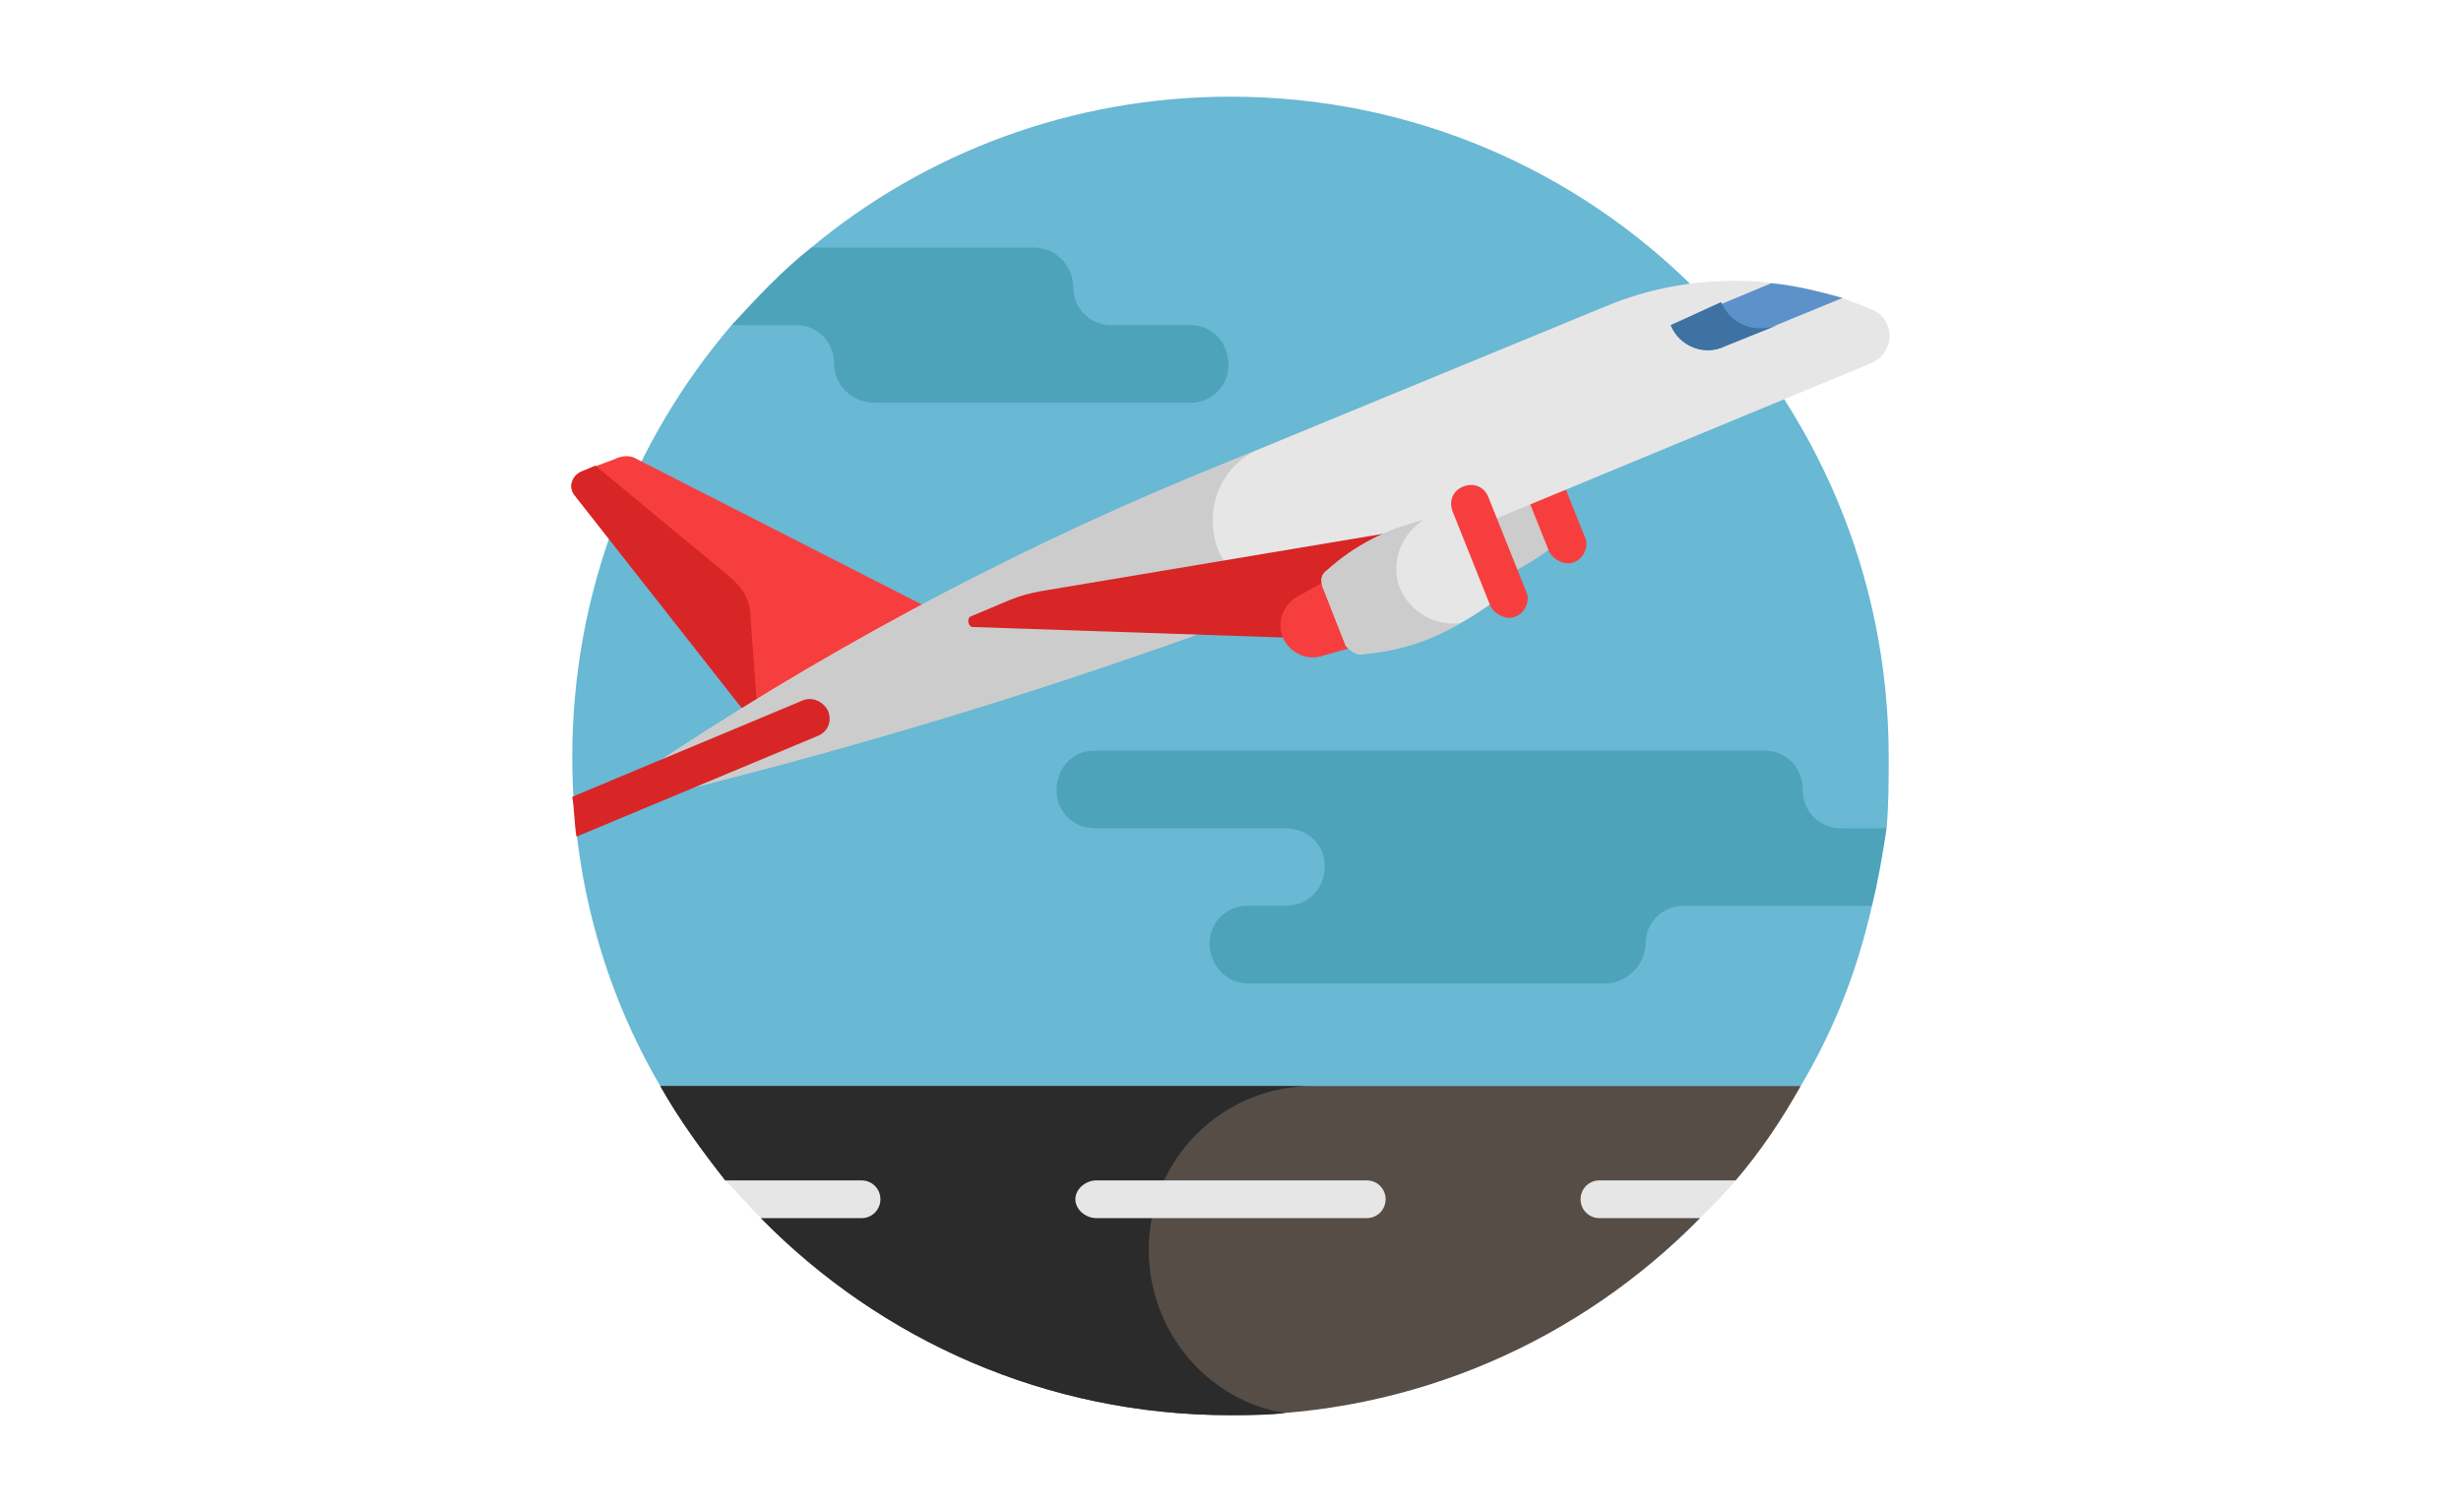 <?xml version="1.0" encoding="UTF-8"?>
<!DOCTYPE svg PUBLIC "-//W3C//DTD SVG 1.1//EN" "http://www.w3.org/Graphics/SVG/1.1/DTD/svg11.dtd">
<!-- Creator: CorelDRAW 2019 (64-Bit) -->
<svg xmlns="http://www.w3.org/2000/svg" xml:space="preserve" width="293px" height="180px" version="1.1" style="shape-rendering:geometricPrecision; text-rendering:geometricPrecision; image-rendering:optimizeQuality; fill-rule:evenodd; clip-rule:evenodd"
viewBox="0 0 11.74 7.21"
 xmlns:xlink="http://www.w3.org/1999/xlink"
 enable-background="new 0 0 512 512">
 <defs>
  <style type="text/css">
   <![CDATA[
    .fil0 {fill:none}
    .fil10 {fill:#2B2B2B}
    .fil8 {fill:#3D72A3}
    .fil2 {fill:#4DA3BA}
    .fil9 {fill:#564D47}
    .fil7 {fill:#5D91C9}
    .fil1 {fill:#69B8D4}
    .fil3 {fill:#CCCCCC}
    .fil5 {fill:#D82525}
    .fil6 {fill:#E6E6E6}
    .fil4 {fill:#F73E3E}
   ]]>
  </style>
 </defs>
 <g id="Layer_x0020_1">
  <rect class="fil0" width="11.74" height="7.21"/>
  <g id="airlines.svg">
   <g>
    <g>
     <path class="fil1" d="M8.79 4.13l0.21 -0.18 0 0c0.01,-0.11 0.01,-0.23 0.01,-0.34 0,-1.74 -1.4,-3.15 -3.14,-3.15 -0.76,0 -1.46,0.27 -2,0.72l0.09 0.24 -0.47 0.13c-0.47,0.55 -0.76,1.27 -0.76,2.06 0,0.57 0.15,1.11 0.42,1.57l2.72 0.78 2.72 -0.78c0.16,-0.27 0.27,-0.55 0.34,-0.86l-0.14 -0.19z"/>
    </g>
    <g>
     <path class="fil2" d="M9 3.95l-0.22 0c-0.1,0 -0.18,-0.08 -0.18,-0.18 0,-0.11 -0.08,-0.19 -0.18,-0.19l-3.2 0c-0.1,0 -0.18,0.08 -0.18,0.19 0,0.1 0.08,0.18 0.18,0.18l0.91 0c0.11,0 0.19,0.08 0.19,0.18 0,0.11 -0.08,0.19 -0.19,0.19l-0.18 0c-0.1,0 -0.18,0.08 -0.18,0.18 0,0.1 0.08,0.19 0.18,0.19l1.71 0c0.1,0 0.19,-0.09 0.19,-0.19 0,-0.1 0.08,-0.18 0.18,-0.18l0.9 0c0.03,-0.12 0.05,-0.24 0.07,-0.37z"/>
    </g>
    <g>
     <path class="fil2" d="M3.87 1.18l1.06 0c0.11,0 0.19,0.09 0.19,0.19 0,0.1 0.08,0.18 0.18,0.18l0.38 0c0.1,0 0.18,0.08 0.18,0.19 0,0.1 -0.08,0.18 -0.18,0.18l-1.51 0c-0.1,0 -0.19,-0.08 -0.19,-0.18 0,-0.11 -0.08,-0.19 -0.18,-0.19l-0.31 0c0.12,-0.13 0.24,-0.26 0.38,-0.37z"/>
    </g>
    <g>
     <g>
      <path class="fil3" d="M6.59 2.53l0.11 0.29c0.02,0.02 0.04,0.04 0.07,0.04 0.24,-0.02 0.47,-0.12 0.66,-0.27 0.02,-0.02 0.03,-0.05 0.01,-0.08l-0.11 -0.28c-0.01,-0.03 -0.04,-0.04 -0.07,-0.04 -0.24,0.01 -0.47,0.11 -0.65,0.27 -0.03,0.02 -0.03,0.05 -0.02,0.07z"/>
     </g>
     <g>
      <path class="fil4" d="M7.21 2.18l0.18 0.45c0.02,0.04 0.08,0.07 0.12,0.05 0.05,-0.02 0.07,-0.08 0.05,-0.12l-0.18 -0.45c-0.02,-0.05 -0.07,-0.07 -0.12,-0.05 -0.05,0.02 -0.07,0.07 -0.05,0.12z"/>
     </g>
     <g>
      <path class="fil4" d="M4.49 2.93l-1.45 -0.74c-0.03,-0.02 -0.07,-0.02 -0.11,0l-0.16 0.06c-0.04,0.02 -0.06,0.07 -0.03,0.11l0.88 1.12 0.87 -0.55z"/>
     </g>
     <g>
      <path class="fil5" d="M2.84 2.22l-0.07 0.03c-0.04,0.02 -0.06,0.07 -0.03,0.11l0.88 1.12 -0.04 -0.54c0,-0.08 -0.04,-0.14 -0.1,-0.19l-0.64 -0.53z"/>
     </g>
     <g>
      <path class="fil6" d="M8.93 1.73l-1.98 0.82c-1.24,0.51 -2.52,0.93 -3.82,1.25 -0.08,0.01 -0.12,-0.08 -0.06,-0.12 0.82,-0.55 1.69,-1.02 2.6,-1.4l1.99 -0.82c0.41,-0.17 0.87,-0.16 1.28,0.02 0.1,0.05 0.1,0.2 -0.01,0.25z"/>
     </g>
     <g>
      <path class="fil3" d="M6.01 2.14l-0.34 0.14c-0.91,0.38 -1.78,0.85 -2.6,1.4 -0.06,0.04 -0.02,0.13 0.06,0.12 1.07,-0.26 2.13,-0.59 3.16,-0.99l0 0c-0.19,0.08 -0.4,-0.01 -0.48,-0.19 -0.07,-0.19 0.01,-0.4 0.2,-0.48l0 0z"/>
     </g>
     <g>
      <path class="fil5" d="M6.63 2.54l-1.67 0.28c-0.05,0.01 -0.09,0.02 -0.14,0.04l-0.19 0.08c-0.02,0.01 -0.01,0.05 0.01,0.05l1.48 0.05 0.62 -0.26 -0.11 -0.24z"/>
     </g>
     <g>
      <path class="fil4" d="M6.69 3.02l-0.39 0.11c-0.07,0.02 -0.15,-0.02 -0.18,-0.09 -0.03,-0.07 0,-0.15 0.06,-0.19l0.36 -0.2 0.15 0.37z"/>
     </g>
     <g>
      <path class="fil6" d="M6.31 2.8l0.11 0.28c0.02,0.02 0.04,0.04 0.07,0.04 0.24,-0.02 0.47,-0.12 0.66,-0.27 0.02,-0.02 0.02,-0.05 0.01,-0.08l-0.11 -0.28c-0.01,-0.03 -0.04,-0.04 -0.07,-0.04 -0.24,0.02 -0.47,0.11 -0.65,0.27 -0.03,0.02 -0.03,0.05 -0.02,0.08z"/>
     </g>
     <g>
      <path class="fil4" d="M6.93 2.44l0.18 0.45c0.02,0.04 0.08,0.07 0.12,0.05 0.05,-0.02 0.07,-0.08 0.05,-0.12l-0.18 -0.45c-0.02,-0.05 -0.07,-0.07 -0.12,-0.05 -0.05,0.02 -0.07,0.07 -0.05,0.12z"/>
     </g>
     <g>
      <path class="fil5" d="M3.83 3.34l-1.1 0.46c0.01,0.06 0.01,0.13 0.02,0.19l1.15 -0.48c0.05,-0.02 0.07,-0.07 0.05,-0.12 -0.02,-0.04 -0.07,-0.07 -0.12,-0.05l0 0z"/>
     </g>
     <g>
      <path class="fil7" d="M8.45 1.35l-0.48 0.2c0.04,0.1 0.16,0.15 0.26,0.1l0.56 -0.23c-0.11,-0.03 -0.23,-0.06 -0.34,-0.07l0 0z"/>
     </g>
     <g>
      <path class="fil8" d="M8.21 1.44l-0.24 0.11c0.04,0.1 0.16,0.15 0.26,0.1l0.25 -0.1c-0.11,0.04 -0.22,0 -0.27,-0.11z"/>
     </g>
     <g>
      <path class="fil3" d="M6.68 2.81c-0.05,-0.12 0,-0.26 0.11,-0.33 -0.17,0.04 -0.33,0.12 -0.46,0.24 -0.03,0.02 -0.03,0.05 -0.02,0.08l0.11 0.28c0.02,0.02 0.04,0.04 0.07,0.04 0.17,-0.01 0.33,-0.06 0.48,-0.15 -0.12,0.02 -0.24,-0.05 -0.29,-0.16l0 0z"/>
     </g>
    </g>
    <g>
     <path class="fil9" d="M8.07 5.72l0.21 -0.09c0.12,-0.14 0.22,-0.29 0.31,-0.45l-5.44 0c0.09,0.16 0.2,0.31 0.31,0.45l0.22 0.09 -0.05 0.09c0.57,0.58 1.36,0.94 2.24,0.94 0.88,0 1.67,-0.36 2.24,-0.94l-0.04 -0.09z"/>
    </g>
    <g>
     <path class="fil10" d="M6.26 5.18l-3.11 0c0.09,0.16 0.2,0.31 0.31,0.45l0.22 0.09 -0.05 0.09c0.57,0.58 1.36,0.94 2.24,0.94 0.09,0 0.18,0 0.26,-0.01 -0.37,-0.06 -0.65,-0.39 -0.65,-0.78 0,-0.43 0.35,-0.78 0.78,-0.78l0 0z"/>
    </g>
    <g>
     <path class="fil6" d="M6.52 5.81l-1.29 0c-0.05,0 -0.1,-0.04 -0.1,-0.09 0,-0.05 0.05,-0.09 0.1,-0.09l1.29 0c0.05,0 0.09,0.04 0.09,0.09 0,0.05 -0.04,0.09 -0.09,0.09l0 0z"/>
    </g>
    <g>
     <path class="fil6" d="M8.28 5.63l-0.65 0c-0.05,0 -0.09,0.04 -0.09,0.09 0,0.05 0.04,0.09 0.09,0.09l0.48 0c0.06,-0.06 0.12,-0.12 0.17,-0.18l0 0z"/>
    </g>
    <g>
     <path class="fil6" d="M4.11 5.63l-0.65 0c0.06,0.06 0.11,0.12 0.17,0.18l0.48 0c0.05,0 0.09,-0.04 0.09,-0.09 0,-0.05 -0.04,-0.09 -0.09,-0.09l0 0z"/>
    </g>
   </g>
  </g>
 </g>
</svg>
